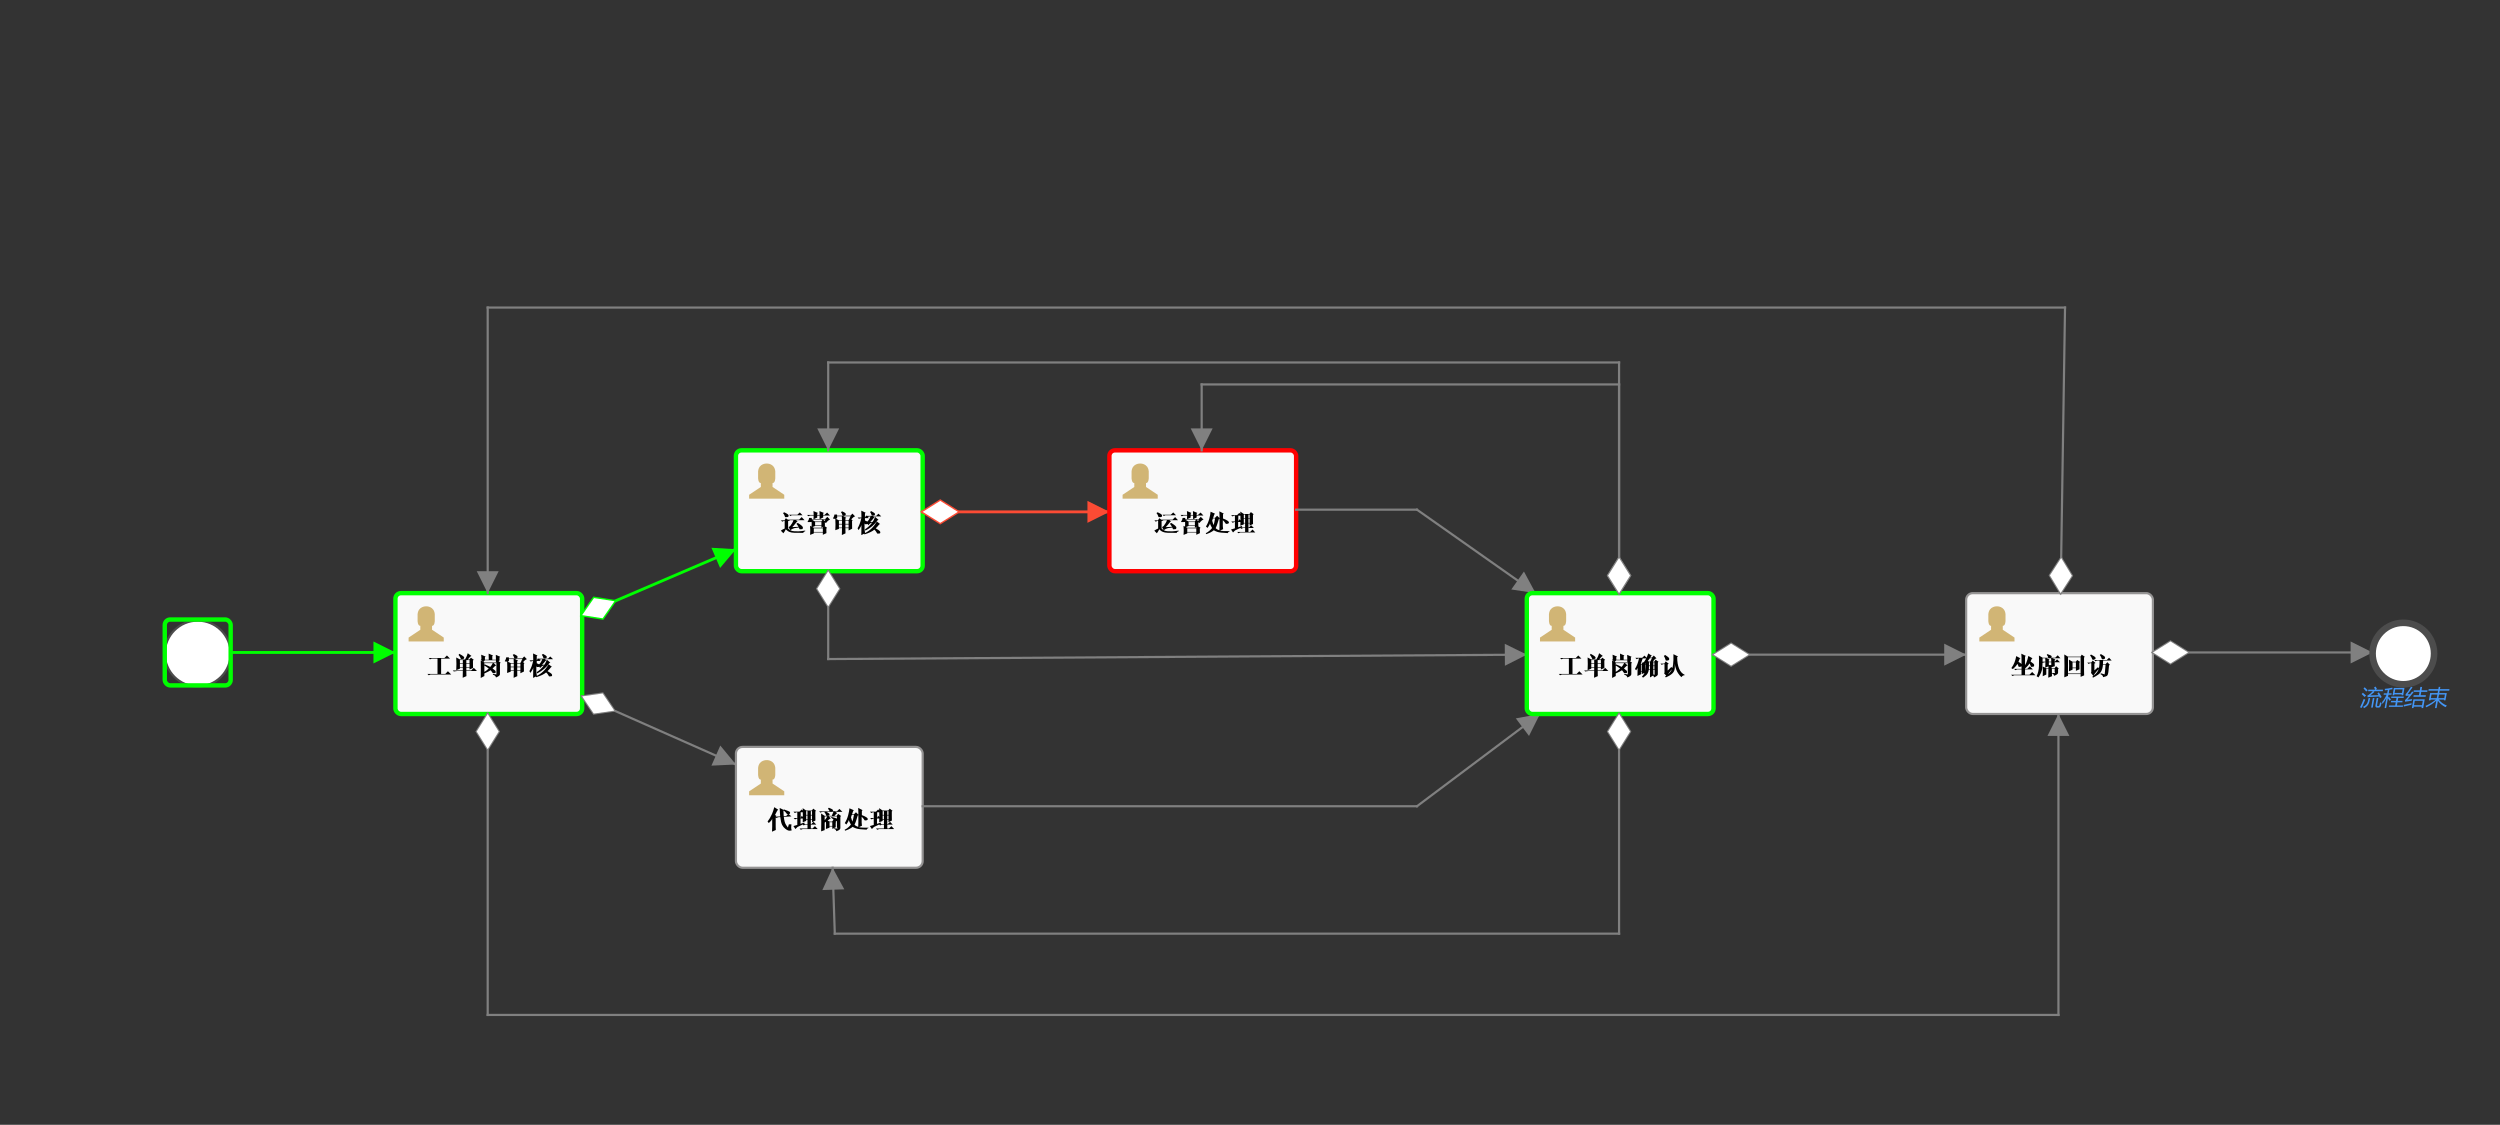 <?xml version="1.0" encoding="UTF-8"?>
<!DOCTYPE svg PUBLIC '-//W3C//DTD SVG 1.0//EN'
          'http://www.w3.org/TR/2001/REC-SVG-20010904/DTD/svg10.dtd'>
<svg xmlns:xlink="http://www.w3.org/1999/xlink" style="fill-opacity:1; color-rendering:auto; color-interpolation:auto; text-rendering:auto; stroke:black; stroke-linecap:square; stroke-miterlimit:10; shape-rendering:auto; stroke-opacity:1; fill:black; stroke-dasharray:none; font-weight:normal; stroke-width:1; font-family:'Dialog'; font-style:normal; stroke-linejoin:miter; font-size:12px; stroke-dashoffset:0; image-rendering:auto;" width="1138" height="512" xmlns="http://www.w3.org/2000/svg"
><rect width="100%" height="100%" fill="#333333" stroke="none"/><!--Generated by the Batik Graphics2D SVG Generator--><defs id="genericDefs"
  /><g
  ><g style="fill:rgb(255,255,255); fill-opacity:0; stroke-opacity:0; stroke:rgb(255,255,255);"
    ><rect x="0" width="1138" height="512" y="0" style="stroke:none;"
    /></g
    ><g style="font-size:11px; fill:white; text-rendering:optimizeLegibility; font-family:'宋体'; stroke:white; font-weight:bold;" id="start"
    ><circle r="15" style="stroke:none;" cx="90" cy="297.5"
      /><circle r="15" style="fill:none; stroke:rgb(76,76,76);" cx="90" cy="297.5"
      /><rect x="75" y="282" width="30" style="fill:none; stroke:lime; stroke-width:2;" rx="2.5" ry="2.5" height="30"
      /><line x1="105" x2="180" y1="297" style="fill:none; stroke:lime; stroke-width:1.3;" y2="297"
    /></g
    ><g transform="matrix(0,-1,1,0,180,297)" style="font-size:11px; fill:lime; text-rendering:optimizeLegibility; font-family:'宋体'; stroke:lime; font-weight:bold; stroke-width:1.3;"
    ><polygon style="stroke:none;" points=" 0 0 -5 -10 5 -10"
    /></g
    ><g style="font-size:11px; fill:rgb(249,249,249); text-rendering:optimizeLegibility; font-family:'宋体'; stroke:rgb(249,249,249); font-weight:bold;" id="complaint_consumer_service_check"
    ><rect x="180" y="270" width="85" style="stroke:none;" rx="3" ry="3" height="55"
      /><rect x="180" y="270" width="85" style="fill:none; stroke:rgb(149,148,148);" rx="3" ry="3" height="55"
      /><path d="M195.156 299.516 L202.297 299.516 L203.438 298.375 L204.844 299.781 L200.797 299.781 L200.797 306.781 L202.688 306.781 L203.891 305.547 L205.406 307.047 L195.984 307.047 Q195.984 307.047 195.156 307.375 L194.562 306.781 L199.156 306.781 L199.156 299.781 L196.578 299.781 Q196.578 299.781 195.75 300.125 L195.156 299.516 ZM209.352 300.469 L209.352 301.891 L210.68 301.891 L210.68 300.469 L209.352 300.469 ZM212.273 300.469 L212.273 301.891 L213.727 301.891 L213.727 300.469 L212.273 300.469 ZM209.352 302.141 L209.352 303.609 L210.68 303.609 L210.68 302.141 L209.352 302.141 ZM212.273 302.141 L212.273 303.609 L213.727 303.609 L213.727 302.141 L212.273 302.141 ZM208.742 298.141 L209.07 297.609 Q210.43 298.359 210.883 298.727 Q211.336 299.094 211.312 299.391 Q211.289 299.688 211.141 299.844 Q210.992 300 209.945 300 Q209.773 300 209.602 299.484 Q209.336 298.828 208.742 298.141 ZM212.273 305.453 Q212.273 307.219 212.32 307.781 L210.617 308.516 Q210.68 306.562 210.68 305.453 L208.023 305.453 L206.57 305.656 L206.117 305.188 L210.68 305.188 L210.68 303.859 L209.352 303.859 L209.352 304.375 L207.68 305.062 Q207.758 303.438 207.758 302.234 Q207.758 301.031 207.68 299.281 L209.398 300.203 L211.664 300.203 Q211.961 299.734 212.281 299.07 Q212.602 298.406 212.914 297.344 L214.602 298.578 Q214.258 298.703 213.844 299.133 Q213.43 299.562 212.914 300.203 L213.633 300.203 L214.383 299.391 L215.664 300.344 L215.289 300.641 Q215.289 303.266 215.32 304.078 L213.727 304.75 L213.727 303.859 L212.273 303.859 L212.273 305.188 L214.492 305.188 L215.68 304 L217.133 305.453 L212.273 305.453 ZM224.375 306.766 Q225.969 307 225.969 307 Q225.969 307 225.969 306.734 L225.969 301.844 L220.484 301.844 L220.484 307.734 L218.828 308.609 Q218.875 306.359 218.875 304.641 Q218.875 302.922 218.828 300.656 L220.531 301.578 L225.891 301.578 L226.625 300.672 L227.922 301.719 L227.578 301.969 L227.578 306.875 Q227.609 307.688 225.766 308.391 Q225.625 307.469 224.375 307.125 L224.375 306.766 ZM220.672 302.422 Q222.672 303.266 223.172 303.594 Q223.656 303.094 224.453 301.641 L225.891 302.922 L225.422 303.094 Q225.031 303.469 224.219 304.297 Q225.172 304.984 225.406 305.258 Q225.641 305.531 225.641 305.844 Q225.641 306.047 225.578 306.242 Q225.516 306.438 224.422 306.438 Q224.297 306.438 224.031 306.016 Q223.656 305.406 223.312 305.094 Q222.719 305.578 220.109 306.734 L219.875 306.188 Q221.5 305.328 222.484 304.328 Q221.594 303.609 220.391 302.875 L220.672 302.422 ZM219.141 300.078 Q219.141 299.047 219.047 298.016 L221.078 298.875 L220.734 299.172 L220.734 300.297 L222.484 300.297 Q222.484 298.531 222.422 297.516 L224.438 298.406 L224.094 298.703 L224.094 300.297 L225.75 300.297 Q225.75 299.094 225.688 298.078 L227.703 298.969 L227.359 299.312 Q227.359 300.172 227.406 300.688 L225.75 301.438 L225.75 300.547 L220.734 300.547 L219.984 301.344 L218.844 300.344 L219.141 300.078 ZM232.477 302.094 L232.477 303.469 L233.883 303.469 L233.883 302.094 L232.477 302.094 ZM235.43 302.094 L235.43 303.469 L236.883 303.469 L236.883 302.094 L235.43 302.094 ZM232.477 303.734 L232.477 305.156 L233.883 305.156 L233.883 303.734 L232.477 303.734 ZM235.43 303.734 L235.43 305.156 L236.883 305.156 L236.883 303.734 L235.43 303.734 ZM233.883 301.844 Q233.883 300.891 233.789 299.703 L235.82 300.688 L235.43 300.984 L235.43 301.844 L236.805 301.844 L237.445 300.891 L238.742 301.922 L238.445 302.188 Q238.445 305.062 238.492 305.672 L236.883 306.469 L236.883 305.406 L235.43 305.406 Q235.43 307.172 235.477 307.781 L233.805 308.547 Q233.883 307.266 233.883 305.406 L232.477 305.406 L232.477 305.75 L230.836 306.344 Q230.914 305.016 230.914 303.727 Q230.914 302.438 230.836 301.047 L232.477 301.844 L233.883 301.844 ZM233.398 298.109 L233.945 297.75 Q235.18 298.312 235.391 298.57 Q235.602 298.828 235.602 299.047 Q235.602 299.266 235.453 299.477 Q235.305 299.688 234.227 299.688 Q234.086 299.688 234.008 299.312 Q233.883 298.75 233.398 298.109 ZM237.227 301.031 L237.789 300 L231.648 300 Q231.695 300.203 231.695 300.469 Q231.695 300.766 231.484 301 Q231.273 301.234 230.531 301.172 Q229.789 301.109 229.789 300.984 Q229.789 300.812 229.961 300.594 Q230.305 300.125 230.445 299.219 L231.617 299.219 L231.648 299.734 L237.742 299.734 L238.617 298.797 L239.867 300.078 Q239.211 300.078 238.008 301.531 L237.227 301.031 ZM246.641 298.062 L247.188 297.656 Q248.672 298.484 248.781 298.68 Q248.891 298.875 248.891 299.047 Q248.891 299.312 248.734 299.5 Q248.578 299.688 247.5 299.688 Q247.375 299.688 247.281 299.266 Q247.109 298.656 246.641 298.062 ZM246.734 302.578 L247.797 302.578 Q248.094 302.141 248.289 301.797 Q248.484 301.453 248.953 300.328 L250.516 301.625 L250.094 301.797 Q248.062 304.766 244.516 306.547 L244.359 305.922 Q246.172 304.812 247.594 302.891 Q246.828 302.953 245.828 304.094 L245.094 302.531 Q245.516 302.484 246.031 301.711 Q246.547 300.938 246.859 300.078 L246.484 300.078 L245.281 300.375 L244.75 299.828 L249.469 299.828 L250.469 298.828 L251.766 300.078 L248.031 300.078 L248.75 300.594 L248.375 300.719 Q247.641 301.75 246.734 302.578 ZM249.734 302.375 L251.25 303.562 L250.859 303.688 Q250.094 304.672 249.234 305.5 Q250.734 306.359 251.031 306.703 Q251.328 307.047 251.328 307.344 Q251.328 307.469 251.227 307.688 Q251.125 307.906 250.031 307.906 Q249.859 307.906 249.609 307.344 Q249.172 306.531 248.594 306.094 Q247.25 307.297 244.078 308.266 L243.969 307.812 Q247.578 306.266 249.734 302.375 ZM244.141 305.672 Q244.141 306.219 244.375 307.734 L242.672 308.578 Q242.734 305.531 242.734 303.828 Q242.734 304.469 241.453 306.297 L240.969 305.5 Q242.125 303.516 242.688 300.859 L242.688 300.859 L241.531 301.125 L241.016 300.594 L242.734 300.594 Q242.734 299.172 242.656 297.453 L244.672 298.406 L244.328 298.703 L244.328 300.594 L244.328 300.594 L244.859 299.625 L246.094 300.859 L244.328 300.859 L244.328 301.922 Q245.234 302.266 245.469 302.508 Q245.703 302.75 245.703 303 Q245.703 303.219 245.617 303.43 Q245.531 303.641 244.484 303.641 Q244.312 303.641 244.109 303.172 Q243.766 302.531 244.141 302.531 L244.141 305.672 Z" style="fill:black; stroke:none;"
      /><g style="fill:black; stroke:black;" transform="translate(185,275)"
      ><path style="fill:#d1b575;stroke:none;" d="m 1,17 16,0 0,-1.778 -5.333,-3.555 0,-1.778 c 1.244,0 1.244,-2.311 1.244,-2.311 l 0,-3.022 C 12.556,0.822 9,1 9,1 c 0,0 -3.556,-0.178 -3.911,3.555 l 0,3.022 c 0,0 0,2.311 1.244,2.311 l 0,1.778 L 1,15.222 1,17 17,17" anchors="top left"
      /></g
      ><rect x="180" y="270" width="85" style="fill:none; stroke:lime; stroke-width:2;" rx="2.5" ry="2.5" height="55"
      /><line x1="222" x2="222" y1="325" style="fill:none; stroke:gray;" y2="462"
      /><line x1="222" x2="937" y1="462" style="fill:none; stroke:gray;" y2="462"
      /><line x1="937" x2="937" y1="462" style="fill:none; stroke:gray;" y2="325"
    /></g
    ><g transform="matrix(1,0,0,1,222,325)" style="font-size:11px; fill:gray; text-rendering:optimizeLegibility; font-family:'宋体'; stroke:gray; font-weight:bold;"
    ><polygon style="fill:none;" points=" 0 0 -5 8 0 16 5 8"
      /><polygon style="fill:white; stroke:none;" points=" 0 0 -5 8 0 16 5 8"
    /></g
    ><g transform="matrix(-1,0,0,-1,937,325)" style="font-size:11px; fill:gray; text-rendering:optimizeLegibility; font-family:'宋体'; stroke:gray; font-weight:bold;"
    ><polygon style="stroke:none;" points=" 0 0 -5 -10 5 -10"
    /></g
    ><g style="font-size:11px; fill:lime; text-rendering:optimizeLegibility; font-family:'宋体'; stroke:lime; font-weight:bold; stroke-width:1.3;"
    ><line y2="250" style="fill:none;" x1="265" x2="335" y1="280"
    /></g
    ><g transform="matrix(-0.394,-0.919,0.919,-0.394,265,280)" style="font-size:11px; fill:lime; text-rendering:optimizeLegibility; font-family:'宋体'; stroke:lime; font-weight:bold; stroke-width:1.3;"
    ><polygon style="fill:none;" points=" 0 0 -5 8 0 16 5 8"
      /><polygon style="fill:white; stroke:none;" points=" 0 0 -5 8 0 16 5 8"
    /></g
    ><g transform="matrix(-0.394,-0.919,0.919,-0.394,335,250)" style="font-size:11px; fill:lime; text-rendering:optimizeLegibility; font-family:'宋体'; stroke:lime; font-weight:bold; stroke-width:1.3;"
    ><polygon style="stroke:none;" points=" 0 0 -5 -10 5 -10"
    /></g
    ><g style="fill:gray; text-rendering:optimizeLegibility; font-size:11px; font-weight:bold; font-family:'宋体'; stroke:gray;"
    ><line y2="348" style="fill:none;" x1="265" x2="335" y1="317"
    /></g
    ><g transform="matrix(0.405,-0.914,0.914,0.405,265,317)" style="font-size:11px; fill:gray; text-rendering:optimizeLegibility; font-family:'宋体'; stroke:gray; font-weight:bold;"
    ><polygon style="fill:none;" points=" 0 0 -5 8 0 16 5 8"
      /><polygon style="fill:white; stroke:none;" points=" 0 0 -5 8 0 16 5 8"
    /></g
    ><g transform="matrix(0.405,-0.914,0.914,0.405,335,348)" style="font-size:11px; fill:gray; text-rendering:optimizeLegibility; font-family:'宋体'; stroke:gray; font-weight:bold;"
    ><polygon style="stroke:none;" points=" 0 0 -5 -10 5 -10"
    /></g
    ><g style="font-size:11px; fill:rgb(249,249,249); text-rendering:optimizeLegibility; font-family:'宋体'; stroke:rgb(249,249,249); font-weight:bold;" id="complaint_operation_manager_check"
    ><rect x="335" y="205" width="85" style="stroke:none;" rx="3" ry="3" height="55"
      /><rect x="335" y="205" width="85" style="fill:none; stroke:rgb(149,148,148);" rx="3" ry="3" height="55"
      /><path d="M359.219 234.312 L362.953 234.312 L364.062 233.266 L365.328 234.562 L360.375 234.562 Q360.375 234.562 359.797 234.906 L359.219 234.312 ZM358.953 239.891 Q359.391 239.812 359.773 239.336 Q360.156 238.859 360.586 238.133 Q361.016 237.406 361.188 236.797 L359.641 236.797 Q359.641 236.797 359.031 237.141 L358.438 236.547 L363.766 236.547 L364.922 235.375 L366.234 236.797 L362.312 236.797 L363.094 237.359 Q362.75 237.359 362.109 238.266 Q361.422 239.203 360.625 239.938 L363.469 239.812 Q363.172 239.156 362.516 238.438 L363.141 238.031 Q364.547 238.906 365.047 239.398 Q365.547 239.891 365.477 240.297 Q365.406 240.703 365.281 240.812 Q365.156 240.922 364.062 240.922 Q363.938 240.922 363.859 240.672 Q363.719 240.328 363.625 240.125 Q362.359 240.234 361.609 240.406 Q360.859 240.578 359.734 241.344 L358.953 239.891 ZM356.422 233.531 L356.984 233.188 Q358.406 233.875 358.711 234.18 Q359.016 234.484 358.969 234.805 Q358.922 235.125 358.75 235.273 Q358.578 235.422 357.5 235.422 Q357.328 235.422 357.234 235 Q357.109 234.391 356.422 233.531 ZM358.75 240.578 Q359.141 241.016 359.828 241.398 Q360.516 241.781 361.617 241.836 Q362.719 241.891 363.609 241.859 Q364.5 241.828 366.531 241.516 L366.531 241.828 Q365.672 242.094 365.672 242.562 Q362.734 242.562 361.469 242.516 Q360.203 242.469 359.406 242.148 Q358.609 241.828 358.141 241.359 Q357.672 240.922 357.672 240.922 Q357.672 240.922 357.461 241.398 Q357.25 241.875 356.594 242.75 L355.438 241.562 Q356.125 241.016 357.188 240.578 L357.188 237.094 L356.891 237.094 Q356.891 237.094 356.078 237.469 L355.469 236.844 L357.109 236.844 L357.719 235.875 L359.141 236.922 L358.75 237.234 L358.75 240.578 ZM369.414 240.109 Q369.477 239.156 369.477 238.492 Q369.477 237.828 369.414 236.484 L371.039 237.406 L373.867 237.406 L374.508 236.453 L375.805 237.484 L375.461 237.75 Q375.461 238.641 375.508 239.375 L373.914 240.172 L373.914 239.297 L371.039 239.297 L371.039 239.422 L369.414 240.109 ZM371.039 237.656 L371.039 239.031 L373.914 239.031 L373.914 237.656 L371.039 237.656 ZM376.148 240.578 Q376.148 242.047 376.195 242.688 L374.555 243.438 L374.555 242.391 L370.445 242.391 L370.445 242.812 L368.758 243.484 Q368.836 242.344 368.836 241.508 Q368.836 240.672 368.742 239.359 L370.445 240.234 L374.461 240.234 L375.086 239.281 L376.492 240.281 L376.148 240.578 ZM370.445 240.5 L370.445 242.125 L374.555 242.125 L374.555 240.5 L370.445 240.5 ZM370.289 236.375 Q370.383 235.297 370.383 234.656 L368.789 234.656 Q368.789 234.656 367.945 235 L367.383 234.391 L370.383 234.391 Q370.383 233.703 370.289 232.641 L372.336 233.484 L371.992 233.797 L371.992 234.391 L373.086 234.391 Q373.086 233.75 373.023 232.641 L375.039 233.484 L374.695 233.797 L374.695 234.391 L375.32 234.391 L376.508 233.312 L377.789 234.656 L374.695 234.656 Q374.695 235.078 374.742 235.547 L373.086 236.344 L373.086 234.656 L371.992 234.656 L371.992 235.594 L370.289 236.375 ZM375.195 237.578 L375.758 236.5 L369.539 236.5 Q369.586 236.797 369.586 237.016 Q369.586 237.234 369.516 237.406 Q369.445 237.578 369.297 237.617 Q369.148 237.656 367.977 237.656 Q367.805 237.656 367.695 237.633 Q367.586 237.609 367.586 237.531 Q367.586 237.438 367.852 237.094 Q368.195 236.672 368.32 235.766 L369.492 235.766 L369.539 236.234 L375.664 236.234 L376.586 235.25 L377.867 236.547 Q377.18 236.578 375.977 238.078 L375.195 237.578 ZM381.875 237.094 L381.875 238.469 L383.281 238.469 L383.281 237.094 L381.875 237.094 ZM384.828 237.094 L384.828 238.469 L386.281 238.469 L386.281 237.094 L384.828 237.094 ZM381.875 238.734 L381.875 240.156 L383.281 240.156 L383.281 238.734 L381.875 238.734 ZM384.828 238.734 L384.828 240.156 L386.281 240.156 L386.281 238.734 L384.828 238.734 ZM383.281 236.844 Q383.281 235.891 383.188 234.703 L385.219 235.688 L384.828 235.984 L384.828 236.844 L386.203 236.844 L386.844 235.891 L388.141 236.922 L387.844 237.188 Q387.844 240.062 387.891 240.672 L386.281 241.469 L386.281 240.406 L384.828 240.406 Q384.828 242.172 384.875 242.781 L383.203 243.547 Q383.281 242.266 383.281 240.406 L381.875 240.406 L381.875 240.75 L380.234 241.344 Q380.312 240.016 380.312 238.727 Q380.312 237.438 380.234 236.047 L381.875 236.844 L383.281 236.844 ZM382.797 233.109 L383.344 232.75 Q384.578 233.312 384.789 233.57 Q385 233.828 385 234.047 Q385 234.266 384.852 234.477 Q384.703 234.688 383.625 234.688 Q383.484 234.688 383.406 234.312 Q383.281 233.75 382.797 233.109 ZM386.625 236.031 L387.188 235 L381.047 235 Q381.094 235.203 381.094 235.469 Q381.094 235.766 380.883 236 Q380.672 236.234 379.93 236.172 Q379.188 236.109 379.188 235.984 Q379.188 235.812 379.359 235.594 Q379.703 235.125 379.844 234.219 L381.016 234.219 L381.047 234.734 L387.141 234.734 L388.016 233.797 L389.266 235.078 Q388.609 235.078 387.406 236.531 L386.625 236.031 ZM396.039 233.062 L396.586 232.656 Q398.07 233.484 398.18 233.68 Q398.289 233.875 398.289 234.047 Q398.289 234.312 398.133 234.5 Q397.977 234.688 396.898 234.688 Q396.773 234.688 396.68 234.266 Q396.508 233.656 396.039 233.062 ZM396.133 237.578 L397.195 237.578 Q397.492 237.141 397.688 236.797 Q397.883 236.453 398.352 235.328 L399.914 236.625 L399.492 236.797 Q397.461 239.766 393.914 241.547 L393.758 240.922 Q395.57 239.812 396.992 237.891 Q396.227 237.953 395.227 239.094 L394.492 237.531 Q394.914 237.484 395.43 236.711 Q395.945 235.938 396.258 235.078 L395.883 235.078 L394.68 235.375 L394.148 234.828 L398.867 234.828 L399.867 233.828 L401.164 235.078 L397.43 235.078 L398.148 235.594 L397.773 235.719 Q397.039 236.75 396.133 237.578 ZM399.133 237.375 L400.648 238.562 L400.258 238.688 Q399.492 239.672 398.633 240.5 Q400.133 241.359 400.43 241.703 Q400.727 242.047 400.727 242.344 Q400.727 242.469 400.625 242.688 Q400.523 242.906 399.43 242.906 Q399.258 242.906 399.008 242.344 Q398.57 241.531 397.992 241.094 Q396.648 242.297 393.477 243.266 L393.367 242.812 Q396.977 241.266 399.133 237.375 ZM393.539 240.672 Q393.539 241.219 393.773 242.734 L392.07 243.578 Q392.133 240.531 392.133 238.828 Q392.133 239.469 390.852 241.297 L390.367 240.5 Q391.523 238.516 392.086 235.859 L392.086 235.859 L390.93 236.125 L390.414 235.594 L392.133 235.594 Q392.133 234.172 392.055 232.453 L394.07 233.406 L393.727 233.703 L393.727 235.594 L393.727 235.594 L394.258 234.625 L395.492 235.859 L393.727 235.859 L393.727 236.922 Q394.633 237.266 394.867 237.508 Q395.102 237.75 395.102 238 Q395.102 238.219 395.016 238.43 Q394.93 238.641 393.883 238.641 Q393.711 238.641 393.508 238.172 Q393.164 237.531 393.539 237.531 L393.539 240.672 Z" style="fill:black; stroke:none;"
      /><g style="fill:black; stroke:black;" transform="translate(340,210)"
      ><path style="fill:#d1b575;stroke:none;" d="m 1,17 16,0 0,-1.778 -5.333,-3.555 0,-1.778 c 1.244,0 1.244,-2.311 1.244,-2.311 l 0,-3.022 C 12.556,0.822 9,1 9,1 c 0,0 -3.556,-0.178 -3.911,3.555 l 0,3.022 c 0,0 0,2.311 1.244,2.311 l 0,1.778 L 1,15.222 1,17 17,17" anchors="top left"
      /></g
      ><rect x="335" y="205" width="85" style="fill:none; stroke:lime; stroke-width:2;" rx="2.5" ry="2.5" height="55"
      /><line x1="377" x2="377" y1="260" style="fill:none; stroke:gray;" y2="300"
      /><line x1="377" x2="695" y1="300" style="fill:none; stroke:gray;" y2="298"
    /></g
    ><g transform="matrix(1,0,0,1,377,260)" style="font-size:11px; fill:gray; text-rendering:optimizeLegibility; font-family:'宋体'; stroke:gray; font-weight:bold;"
    ><polygon style="fill:none;" points=" 0 0 -5 8 0 16 5 8"
      /><polygon style="fill:white; stroke:none;" points=" 0 0 -5 8 0 16 5 8"
    /></g
    ><g transform="matrix(-0.006,-1,1,-0.006,695,298)" style="font-size:11px; fill:gray; text-rendering:optimizeLegibility; font-family:'宋体'; stroke:gray; font-weight:bold;"
    ><polygon style="stroke:none;" points=" 0 0 -5 -10 5 -10"
    /></g
    ><g style="font-size:11px; fill:rgb(252,75,52); text-rendering:optimizeLegibility; font-family:'宋体'; stroke:rgb(252,75,52); font-weight:bold; stroke-width:1.3;"
    ><line y2="233" style="fill:none;" x1="420" x2="505" y1="233"
    /></g
    ><g transform="matrix(0,-1,1,0,420,233)" style="font-size:11px; fill:rgb(252,75,52); text-rendering:optimizeLegibility; font-family:'宋体'; stroke:rgb(252,75,52); font-weight:bold; stroke-width:1.3;"
    ><polygon style="fill:none;" points=" 0 0 -5 8 0 16 5 8"
      /><polygon style="fill:white; stroke:none;" points=" 0 0 -5 8 0 16 5 8"
    /></g
    ><g transform="matrix(0,-1,1,0,505,233)" style="font-size:11px; fill:rgb(252,75,52); text-rendering:optimizeLegibility; font-family:'宋体'; stroke:rgb(252,75,52); font-weight:bold; stroke-width:1.3;"
    ><polygon style="stroke:none;" points=" 0 0 -5 -10 5 -10"
    /></g
    ><g style="font-size:11px; fill:rgb(249,249,249); text-rendering:optimizeLegibility; font-family:'宋体'; stroke:rgb(249,249,249); font-weight:bold;" id="complaint_operation_manager_handle"
    ><rect x="505" y="205" width="85" style="stroke:none;" rx="3" ry="3" height="55"
      /><rect x="505" y="205" width="85" style="fill:none; stroke:rgb(149,148,148);" rx="3" ry="3" height="55"
      /><path d="M529.219 234.312 L532.953 234.312 L534.062 233.266 L535.328 234.562 L530.375 234.562 Q530.375 234.562 529.797 234.906 L529.219 234.312 ZM528.953 239.891 Q529.391 239.812 529.773 239.336 Q530.156 238.859 530.586 238.133 Q531.016 237.406 531.188 236.797 L529.641 236.797 Q529.641 236.797 529.031 237.141 L528.438 236.547 L533.766 236.547 L534.922 235.375 L536.234 236.797 L532.312 236.797 L533.094 237.359 Q532.75 237.359 532.109 238.266 Q531.422 239.203 530.625 239.938 L533.469 239.812 Q533.172 239.156 532.516 238.438 L533.141 238.031 Q534.547 238.906 535.047 239.398 Q535.547 239.891 535.477 240.297 Q535.406 240.703 535.281 240.812 Q535.156 240.922 534.062 240.922 Q533.938 240.922 533.859 240.672 Q533.719 240.328 533.625 240.125 Q532.359 240.234 531.609 240.406 Q530.859 240.578 529.734 241.344 L528.953 239.891 ZM526.422 233.531 L526.984 233.188 Q528.406 233.875 528.711 234.18 Q529.016 234.484 528.969 234.805 Q528.922 235.125 528.75 235.273 Q528.578 235.422 527.5 235.422 Q527.328 235.422 527.234 235 Q527.109 234.391 526.422 233.531 ZM528.75 240.578 Q529.141 241.016 529.828 241.398 Q530.516 241.781 531.617 241.836 Q532.719 241.891 533.609 241.859 Q534.5 241.828 536.531 241.516 L536.531 241.828 Q535.672 242.094 535.672 242.562 Q532.734 242.562 531.469 242.516 Q530.203 242.469 529.406 242.148 Q528.609 241.828 528.141 241.359 Q527.672 240.922 527.672 240.922 Q527.672 240.922 527.461 241.398 Q527.25 241.875 526.594 242.75 L525.438 241.562 Q526.125 241.016 527.188 240.578 L527.188 237.094 L526.891 237.094 Q526.891 237.094 526.078 237.469 L525.469 236.844 L527.109 236.844 L527.719 235.875 L529.141 236.922 L528.75 237.234 L528.75 240.578 ZM539.414 240.109 Q539.477 239.156 539.477 238.492 Q539.477 237.828 539.414 236.484 L541.039 237.406 L543.867 237.406 L544.508 236.453 L545.805 237.484 L545.461 237.75 Q545.461 238.641 545.508 239.375 L543.914 240.172 L543.914 239.297 L541.039 239.297 L541.039 239.422 L539.414 240.109 ZM541.039 237.656 L541.039 239.031 L543.914 239.031 L543.914 237.656 L541.039 237.656 ZM546.148 240.578 Q546.148 242.047 546.195 242.688 L544.555 243.438 L544.555 242.391 L540.445 242.391 L540.445 242.812 L538.758 243.484 Q538.836 242.344 538.836 241.508 Q538.836 240.672 538.742 239.359 L540.445 240.234 L544.461 240.234 L545.086 239.281 L546.492 240.281 L546.148 240.578 ZM540.445 240.5 L540.445 242.125 L544.555 242.125 L544.555 240.5 L540.445 240.5 ZM540.289 236.375 Q540.383 235.297 540.383 234.656 L538.789 234.656 Q538.789 234.656 537.945 235 L537.383 234.391 L540.383 234.391 Q540.383 233.703 540.289 232.641 L542.336 233.484 L541.992 233.797 L541.992 234.391 L543.086 234.391 Q543.086 233.75 543.023 232.641 L545.039 233.484 L544.695 233.797 L544.695 234.391 L545.32 234.391 L546.508 233.312 L547.789 234.656 L544.695 234.656 Q544.695 235.078 544.742 235.547 L543.086 236.344 L543.086 234.656 L541.992 234.656 L541.992 235.594 L540.289 236.375 ZM545.195 237.578 L545.758 236.5 L539.539 236.5 Q539.586 236.797 539.586 237.016 Q539.586 237.234 539.516 237.406 Q539.445 237.578 539.297 237.617 Q539.148 237.656 537.977 237.656 Q537.805 237.656 537.695 237.633 Q537.586 237.609 537.586 237.531 Q537.586 237.438 537.852 237.094 Q538.195 236.672 538.32 235.766 L539.492 235.766 L539.539 236.234 L545.664 236.234 L546.586 235.25 L547.867 236.547 Q547.18 236.578 545.977 238.078 L545.195 237.578 ZM552.125 235.984 Q551.953 236.5 551.781 237.016 Q552.219 238.734 552.375 239.031 Q552.719 238.297 553.109 235.984 L552.125 235.984 ZM555.266 235.984 L554.828 236.234 Q554.531 237.141 554.234 238.172 Q553.938 239.25 553.375 240.406 Q553.938 241.047 555.156 241.453 Q556.375 241.859 559.734 241.766 L559.734 241.906 Q559 242.172 558.906 242.672 Q555.25 242.516 554.047 242.086 Q552.844 241.656 552.547 241.359 Q552.547 241.359 551.82 241.898 Q551.094 242.438 549.141 243.141 L548.844 242.734 Q549.844 242.219 550.547 241.594 Q551.25 240.969 551.734 240.359 Q550.828 238.781 550.766 238.219 Q550.766 238.734 549.688 240.312 L548.938 239.672 Q549.969 238.047 550.484 236.07 Q551 234.094 551.062 232.938 L553.031 233.797 Q552.859 234 552.711 234.305 Q552.562 234.609 552.219 235.719 L553.062 235.719 L554.031 234.75 L555.266 235.984 ZM556.625 236.781 L556.625 239.5 Q556.625 240.156 556.766 240.875 L555.047 241.656 Q555.125 240.359 555.125 239.5 L555.125 234.859 Q555.125 234.312 555.047 232.75 L557.062 233.797 L556.719 234.094 L556.719 236.031 Q558.094 236.547 558.805 237.039 Q559.516 237.531 559.391 238 Q559.266 238.469 558.125 238.469 Q557.953 238.469 557.781 238.125 Q557.359 237.438 556.625 236.781 ZM560.367 241.016 Q561.648 240.672 562.133 240.5 L562.133 237.609 L561.914 237.609 Q561.914 237.609 561.102 237.984 L560.492 237.359 L562.133 237.359 L562.133 234.734 L561.82 234.734 Q561.82 234.734 560.992 235.078 L560.414 234.484 L563.117 234.484 L564.133 233.469 L565.367 234.734 L563.68 234.734 L563.68 237.359 L563.68 237.359 L564.133 236.344 L565.367 237.609 L563.602 237.609 L563.602 240.031 L565.305 239.422 L565.492 239.891 Q563.852 240.625 562.227 241.438 L561.273 242.375 L560.367 241.016 ZM564.602 239.312 Q564.664 237.531 564.664 236.242 Q564.664 234.953 564.586 232.875 L566.18 233.969 L568.742 233.969 L569.398 233.094 L570.695 234.094 L570.352 234.344 L570.352 236.375 Q570.352 237.75 570.383 238.516 L568.836 239.281 L568.836 238.266 L568.289 238.266 L568.289 240.109 L568.523 240.109 L569.539 239.094 L570.773 240.359 L568.289 240.359 L568.289 242.125 L569.086 242.125 L570.164 241.047 L571.414 242.391 L564.57 242.391 Q564.57 242.391 563.727 242.719 L563.164 242.125 L566.773 242.125 L566.773 240.359 L565.82 240.359 Q565.82 240.359 565.008 240.734 L564.398 240.109 L566.773 240.109 L566.773 238.266 L566.18 238.266 L566.18 238.688 L564.602 239.312 ZM566.18 234.219 L566.18 235.938 L566.773 235.938 L566.773 234.219 L566.18 234.219 ZM568.289 234.219 L568.289 235.938 L568.836 235.938 L568.836 234.219 L568.289 234.219 ZM566.18 236.203 L566.18 238 L566.773 238 L566.773 236.203 L566.18 236.203 ZM568.289 236.203 L568.289 238 L568.836 238 L568.836 236.203 L568.289 236.203 Z" style="fill:black; stroke:none;"
      /><g style="fill:black; stroke:black;" transform="translate(510,210)"
      ><path style="fill:#d1b575;stroke:none;" d="m 1,17 16,0 0,-1.778 -5.333,-3.555 0,-1.778 c 1.244,0 1.244,-2.311 1.244,-2.311 l 0,-3.022 C 12.556,0.822 9,1 9,1 c 0,0 -3.556,-0.178 -3.911,3.555 l 0,3.022 c 0,0 0,2.311 1.244,2.311 l 0,1.778 L 1,15.222 1,17 17,17" anchors="top left"
      /></g
      ><rect x="505" y="205" width="85" style="fill:none; stroke:red; stroke-width:2;" rx="2.5" ry="2.5" height="55"
      /><line x1="590" x2="645" y1="232" style="fill:none; stroke:gray;" y2="232"
      /><line x1="645" x2="699" y1="232" style="fill:none; stroke:gray;" y2="270"
    /></g
    ><g transform="matrix(0.576,-0.818,0.818,0.576,699,270)" style="font-size:11px; fill:gray; text-rendering:optimizeLegibility; font-family:'宋体'; stroke:gray; font-weight:bold;"
    ><polygon style="stroke:none;" points=" 0 0 -5 -10 5 -10"
    /></g
    ><g style="font-size:11px; fill:rgb(249,249,249); text-rendering:optimizeLegibility; font-family:'宋体'; stroke:rgb(249,249,249); font-weight:bold;" id="complaint_agent_handle"
    ><rect x="335" y="340" width="85" style="stroke:none;" rx="3" ry="3" height="55"
      /><rect x="335" y="340" width="85" style="fill:none; stroke:rgb(149,148,148);" rx="3" ry="3" height="55"
      /><path d="M358.656 376.703 L359.094 375.234 L360.266 375.234 Q360.094 376.703 360.164 377.133 Q360.234 377.562 360.359 377.906 Q360.438 378.125 359.234 378.125 Q359.141 378.125 358.734 378.016 Q358.328 377.906 357.469 377.258 Q356.609 376.609 356.047 375.539 Q355.484 374.469 355.188 371.938 L354.422 371.969 L353.344 372.328 L352.609 371.75 L355.141 371.625 Q355.062 370.547 355.016 369.82 Q354.969 369.094 354.906 367.781 L356.969 368.797 L356.625 369.094 Q356.656 370.766 356.734 371.531 L357.859 371.453 L358.859 370.438 L360.266 371.625 L356.797 371.844 Q357.047 374.375 357.82 375.516 Q358.594 376.656 358.656 376.703 ZM356.688 368.922 L356.812 368.438 Q359.375 369.312 359.523 369.609 Q359.672 369.906 359.672 370.031 Q359.672 370.203 359.539 370.398 Q359.406 370.594 358.328 370.594 Q358.156 370.594 357.984 370.203 Q357.641 369.656 356.688 368.922 ZM353.094 371.672 L353.094 376.312 Q353.094 377 353.141 377.812 L351.422 378.578 Q351.5 377.047 351.5 376.359 L351.5 372.625 Q351.469 373.266 349.953 374.641 L349.391 373.984 Q349.953 373.266 350.445 372.422 Q350.938 371.578 351.43 370.484 Q351.922 369.391 352.453 367.422 L354.25 368.578 Q353.906 368.75 353.531 369.516 Q353.141 370.344 352.797 370.984 L353.391 371.375 L353.094 371.672 ZM361.164 376.016 Q362.445 375.672 362.93 375.5 L362.93 372.609 L362.711 372.609 Q362.711 372.609 361.898 372.984 L361.289 372.359 L362.93 372.359 L362.93 369.734 L362.617 369.734 Q362.617 369.734 361.789 370.078 L361.211 369.484 L363.914 369.484 L364.93 368.469 L366.164 369.734 L364.477 369.734 L364.477 372.359 L364.477 372.359 L364.93 371.344 L366.164 372.609 L364.398 372.609 L364.398 375.031 L366.102 374.422 L366.289 374.891 Q364.648 375.625 363.023 376.438 L362.07 377.375 L361.164 376.016 ZM365.398 374.312 Q365.461 372.531 365.461 371.242 Q365.461 369.953 365.383 367.875 L366.977 368.969 L369.539 368.969 L370.195 368.094 L371.492 369.094 L371.148 369.344 L371.148 371.375 Q371.148 372.75 371.18 373.516 L369.633 374.281 L369.633 373.266 L369.086 373.266 L369.086 375.109 L369.32 375.109 L370.336 374.094 L371.57 375.359 L369.086 375.359 L369.086 377.125 L369.883 377.125 L370.961 376.047 L372.211 377.391 L365.367 377.391 Q365.367 377.391 364.523 377.719 L363.961 377.125 L367.57 377.125 L367.57 375.359 L366.617 375.359 Q366.617 375.359 365.805 375.734 L365.195 375.109 L367.57 375.109 L367.57 373.266 L366.977 373.266 L366.977 373.688 L365.398 374.312 ZM366.977 369.219 L366.977 370.938 L367.57 370.938 L367.57 369.219 L366.977 369.219 ZM369.086 369.219 L369.086 370.938 L369.633 370.938 L369.633 369.219 L369.086 369.219 ZM366.977 371.203 L366.977 373 L367.57 373 L367.57 371.203 L366.977 371.203 ZM369.086 371.203 L369.086 373 L369.633 373 L369.633 371.203 L369.086 371.203 ZM377.594 374.25 L377.594 375.969 L378.859 375.969 L378.859 374.25 L377.594 374.25 ZM375.938 373.094 L377.625 373.984 L378.781 373.984 L379.453 373.031 L380.719 374.125 L380.422 374.375 L380.422 376.562 L378.859 377.297 L378.859 376.219 L377.594 376.219 L377.594 376.781 L375.953 377.359 Q376.031 376.266 376.031 375.367 Q376.031 374.469 375.938 373.094 ZM375.25 369.688 L375.891 369.328 Q377.594 370.297 377.609 370.617 Q377.625 370.938 377.453 371.133 Q377.281 371.328 376.203 371.328 Q376.078 371.328 375.984 370.938 Q375.859 370.422 375.25 369.688 ZM376.891 368.109 L377.281 367.672 Q378.828 368.312 379.023 368.531 Q379.219 368.75 379.219 368.875 Q379.219 369.094 378.969 369.312 L380.969 369.312 L382.109 368.219 L383.469 369.562 L374.266 369.562 Q374.266 369.562 373.438 369.906 L372.844 369.312 L377.578 369.312 Q377.625 368.922 376.891 368.109 ZM376.797 371.203 L378.188 372.484 Q377.844 372.609 377.281 373.094 Q376.688 373.609 375.062 374.672 L374.703 374.078 Q375.984 372.922 376.797 371.203 ZM378.344 372.234 L378.469 371.859 Q381.234 372.578 381.305 372.812 Q381.375 373.047 381.375 373.266 Q381.375 373.516 381.289 373.648 Q381.203 373.781 380.156 373.781 Q379.984 373.781 379.766 373.438 Q379.422 372.922 378.344 372.234 ZM379.547 377.047 Q381.281 377.172 381.281 377.172 Q381.281 377.172 380.969 376.562 L380.969 371.625 L375.391 371.625 L375.391 377.859 L373.781 378.438 Q373.844 376.391 373.844 374.227 Q373.844 372.062 373.766 370.312 L375.391 371.375 L378.609 371.375 Q379.25 370.031 379.531 369.062 L381.156 370.125 Q380.812 370.203 379.828 371.375 L380.891 371.375 L381.516 370.453 L382.875 371.453 L382.531 371.75 L382.531 376.906 Q382.609 377.781 380.688 378.375 Q380.625 377.516 379.547 377.297 L379.547 377.047 ZM387.727 370.984 Q387.555 371.5 387.383 372.016 Q387.82 373.734 387.977 374.031 Q388.32 373.297 388.711 370.984 L387.727 370.984 ZM390.867 370.984 L390.43 371.234 Q390.133 372.141 389.836 373.172 Q389.539 374.25 388.977 375.406 Q389.539 376.047 390.758 376.453 Q391.977 376.859 395.336 376.766 L395.336 376.906 Q394.602 377.172 394.508 377.672 Q390.852 377.516 389.648 377.086 Q388.445 376.656 388.148 376.359 Q388.148 376.359 387.422 376.898 Q386.695 377.438 384.742 378.141 L384.445 377.734 Q385.445 377.219 386.148 376.594 Q386.852 375.969 387.336 375.359 Q386.43 373.781 386.367 373.219 Q386.367 373.734 385.289 375.312 L384.539 374.672 Q385.57 373.047 386.086 371.07 Q386.602 369.094 386.664 367.938 L388.633 368.797 Q388.461 369 388.312 369.305 Q388.164 369.609 387.82 370.719 L388.664 370.719 L389.633 369.75 L390.867 370.984 ZM392.227 371.781 L392.227 374.5 Q392.227 375.156 392.367 375.875 L390.648 376.656 Q390.727 375.359 390.727 374.5 L390.727 369.859 Q390.727 369.312 390.648 367.75 L392.664 368.797 L392.32 369.094 L392.32 371.031 Q393.695 371.547 394.406 372.039 Q395.117 372.531 394.992 373 Q394.867 373.469 393.727 373.469 Q393.555 373.469 393.383 373.125 Q392.961 372.438 392.227 371.781 ZM395.969 376.016 Q397.25 375.672 397.734 375.5 L397.734 372.609 L397.516 372.609 Q397.516 372.609 396.703 372.984 L396.094 372.359 L397.734 372.359 L397.734 369.734 L397.422 369.734 Q397.422 369.734 396.594 370.078 L396.016 369.484 L398.719 369.484 L399.734 368.469 L400.969 369.734 L399.281 369.734 L399.281 372.359 L399.281 372.359 L399.734 371.344 L400.969 372.609 L399.203 372.609 L399.203 375.031 L400.906 374.422 L401.094 374.891 Q399.453 375.625 397.828 376.438 L396.875 377.375 L395.969 376.016 ZM400.203 374.312 Q400.266 372.531 400.266 371.242 Q400.266 369.953 400.188 367.875 L401.781 368.969 L404.344 368.969 L405 368.094 L406.297 369.094 L405.953 369.344 L405.953 371.375 Q405.953 372.75 405.984 373.516 L404.438 374.281 L404.438 373.266 L403.891 373.266 L403.891 375.109 L404.125 375.109 L405.141 374.094 L406.375 375.359 L403.891 375.359 L403.891 377.125 L404.688 377.125 L405.766 376.047 L407.016 377.391 L400.172 377.391 Q400.172 377.391 399.328 377.719 L398.766 377.125 L402.375 377.125 L402.375 375.359 L401.422 375.359 Q401.422 375.359 400.609 375.734 L400 375.109 L402.375 375.109 L402.375 373.266 L401.781 373.266 L401.781 373.688 L400.203 374.312 ZM401.781 369.219 L401.781 370.938 L402.375 370.938 L402.375 369.219 L401.781 369.219 ZM403.891 369.219 L403.891 370.938 L404.438 370.938 L404.438 369.219 L403.891 369.219 ZM401.781 371.203 L401.781 373 L402.375 373 L402.375 371.203 L401.781 371.203 ZM403.891 371.203 L403.891 373 L404.438 373 L404.438 371.203 L403.891 371.203 Z" style="fill:black; stroke:none;"
      /><g style="fill:black; stroke:black;" transform="translate(340,345)"
      ><path style="fill:#d1b575;stroke:none;" d="m 1,17 16,0 0,-1.778 -5.333,-3.555 0,-1.778 c 1.244,0 1.244,-2.311 1.244,-2.311 l 0,-3.022 C 12.556,0.822 9,1 9,1 c 0,0 -3.556,-0.178 -3.911,3.555 l 0,3.022 c 0,0 0,2.311 1.244,2.311 l 0,1.778 L 1,15.222 1,17 17,17" anchors="top left"
      /></g
      ><line x1="420" x2="645" y1="367" style="fill:none; stroke:gray;" y2="367"
      /><line x1="645" x2="701" y1="367" style="fill:none; stroke:gray;" y2="325"
    /></g
    ><g transform="matrix(-0.6,-0.8,0.8,-0.6,701,325)" style="font-size:11px; fill:gray; text-rendering:optimizeLegibility; font-family:'宋体'; stroke:gray; font-weight:bold;"
    ><polygon style="stroke:none;" points=" 0 0 -5 -10 5 -10"
    /></g
    ><g style="font-size:11px; fill:rgb(249,249,249); text-rendering:optimizeLegibility; font-family:'宋体'; stroke:rgb(249,249,249); font-weight:bold;" id="complaint_consumer_service_confirm"
    ><rect x="695" y="270" width="85" style="stroke:none;" rx="3" ry="3" height="55"
      /><rect x="695" y="270" width="85" style="fill:none; stroke:rgb(149,148,148);" rx="3" ry="3" height="55"
      /><path d="M710.156 299.516 L717.297 299.516 L718.438 298.375 L719.844 299.781 L715.797 299.781 L715.797 306.781 L717.688 306.781 L718.891 305.547 L720.406 307.047 L710.984 307.047 Q710.984 307.047 710.156 307.375 L709.562 306.781 L714.156 306.781 L714.156 299.781 L711.578 299.781 Q711.578 299.781 710.75 300.125 L710.156 299.516 ZM724.352 300.469 L724.352 301.891 L725.68 301.891 L725.68 300.469 L724.352 300.469 ZM727.273 300.469 L727.273 301.891 L728.727 301.891 L728.727 300.469 L727.273 300.469 ZM724.352 302.141 L724.352 303.609 L725.68 303.609 L725.68 302.141 L724.352 302.141 ZM727.273 302.141 L727.273 303.609 L728.727 303.609 L728.727 302.141 L727.273 302.141 ZM723.742 298.141 L724.07 297.609 Q725.43 298.359 725.883 298.727 Q726.336 299.094 726.312 299.391 Q726.289 299.688 726.141 299.844 Q725.992 300 724.945 300 Q724.773 300 724.602 299.484 Q724.336 298.828 723.742 298.141 ZM727.273 305.453 Q727.273 307.219 727.32 307.781 L725.617 308.516 Q725.68 306.562 725.68 305.453 L723.023 305.453 L721.57 305.656 L721.117 305.188 L725.68 305.188 L725.68 303.859 L724.352 303.859 L724.352 304.375 L722.68 305.062 Q722.758 303.438 722.758 302.234 Q722.758 301.031 722.68 299.281 L724.398 300.203 L726.664 300.203 Q726.961 299.734 727.281 299.07 Q727.602 298.406 727.914 297.344 L729.602 298.578 Q729.258 298.703 728.844 299.133 Q728.43 299.562 727.914 300.203 L728.633 300.203 L729.383 299.391 L730.664 300.344 L730.289 300.641 Q730.289 303.266 730.32 304.078 L728.727 304.75 L728.727 303.859 L727.273 303.859 L727.273 305.188 L729.492 305.188 L730.68 304 L732.133 305.453 L727.273 305.453 ZM739.375 306.766 Q740.969 307 740.969 307 Q740.969 307 740.969 306.734 L740.969 301.844 L735.484 301.844 L735.484 307.734 L733.828 308.609 Q733.875 306.359 733.875 304.641 Q733.875 302.922 733.828 300.656 L735.531 301.578 L740.891 301.578 L741.625 300.672 L742.922 301.719 L742.578 301.969 L742.578 306.875 Q742.609 307.688 740.766 308.391 Q740.625 307.469 739.375 307.125 L739.375 306.766 ZM735.672 302.422 Q737.672 303.266 738.172 303.594 Q738.656 303.094 739.453 301.641 L740.891 302.922 L740.422 303.094 Q740.031 303.469 739.219 304.297 Q740.172 304.984 740.406 305.258 Q740.641 305.531 740.641 305.844 Q740.641 306.047 740.578 306.242 Q740.516 306.438 739.422 306.438 Q739.297 306.438 739.031 306.016 Q738.656 305.406 738.312 305.094 Q737.719 305.578 735.109 306.734 L734.875 306.188 Q736.5 305.328 737.484 304.328 Q736.594 303.609 735.391 302.875 L735.672 302.422 ZM734.141 300.078 Q734.141 299.047 734.047 298.016 L736.078 298.875 L735.734 299.172 L735.734 300.297 L737.484 300.297 Q737.484 298.531 737.422 297.516 L739.438 298.406 L739.094 298.703 L739.094 300.297 L740.75 300.297 Q740.75 299.094 740.688 298.078 L742.703 298.969 L742.359 299.312 Q742.359 300.172 742.406 300.688 L740.75 301.438 L740.75 300.547 L735.734 300.547 L734.984 301.344 L733.844 300.344 L734.141 300.078 ZM751.039 299.609 Q750.57 300.25 750.086 300.859 L750.648 301.203 L751.117 301.203 L751.977 299.609 L751.039 299.609 ZM750.289 297.438 L751.977 298.531 L751.602 298.656 Q751.383 298.969 751.164 299.344 L751.93 299.344 L752.805 298.406 L754.039 299.656 Q753.398 299.688 752.367 301.203 L753.008 301.203 L753.633 300.281 L754.945 301.234 L754.648 301.547 L754.648 306.953 Q754.695 307.641 752.883 308.375 Q752.836 307.438 751.805 307.219 L751.805 306.969 Q753.32 307.094 753.32 307.094 Q753.32 307.094 753.242 307.047 Q753.164 307 753.164 306.734 L753.164 304.938 L752.586 304.938 L752.586 307.469 L751.07 308.375 L751.07 304.938 L750.523 304.938 Q750.398 305.922 749.898 306.695 Q749.398 307.469 747.914 308.484 L747.414 307.984 Q748.227 307.172 748.617 306.266 Q749.008 305.359 749.031 303.688 Q749.055 302.016 749.055 301.891 Q749.055 301.891 748.648 302.312 L747.977 301.797 Q748.617 301.031 749.195 300.016 Q749.773 299 750.289 297.438 ZM750.602 301.453 L750.602 302.953 L751.07 302.953 L751.07 301.453 L750.602 301.453 ZM752.586 301.453 L752.586 302.953 L753.086 302.953 L753.086 301.453 L752.586 301.453 ZM750.602 303.219 L750.57 304.672 L751.07 304.672 L751.07 303.219 L750.602 303.219 ZM752.586 303.219 L752.586 304.672 L753.086 304.672 L753.086 303.219 L752.586 303.219 ZM746.961 302.484 L746.961 305.531 L747.289 305.531 L747.289 302.484 L746.961 302.484 ZM745.367 307.688 Q745.445 305.844 745.445 304.094 Q745.445 304.094 744.773 305.141 L744.242 304.5 Q745.445 302.609 746.086 299.688 L745.82 299.688 Q745.82 299.688 744.992 300.062 L744.414 299.438 L747.508 299.438 L748.586 298.422 L749.742 299.688 L747.773 299.688 Q747.336 300.938 746.867 302.234 L747.242 302.234 L747.898 301.359 L749.195 302.359 L748.852 302.609 Q748.852 304.938 748.883 306.188 L747.289 306.859 L747.289 305.797 L746.961 305.797 L746.961 306.953 L745.367 307.688 ZM761.75 297.781 L763.844 298.828 L763.453 299.141 Q763.453 302.312 764.336 304.375 Q765.219 306.438 766.812 307.125 L766.812 307.391 Q766.047 307.312 765.359 308.25 Q763.781 306.703 763.117 305.047 Q762.453 303.391 762.375 302.031 Q762.375 302.234 762.375 303.758 Q762.375 305.281 761.477 306.312 Q760.578 307.344 758.281 308.359 L757.938 307.906 Q759.75 306.781 760.547 305.602 Q761.344 304.422 761.578 302.57 Q761.812 300.719 761.75 297.781 ZM757.984 298.141 Q759.594 299.219 759.719 299.5 Q759.844 299.781 759.844 299.953 Q759.844 300.25 759.633 300.484 Q759.422 300.719 758.375 300.719 Q758.203 300.719 758.109 300.203 Q757.938 299.484 757.391 298.578 L757.984 298.141 ZM755.844 302.062 L757.594 302.062 L758.234 301.062 L759.625 302.141 L759.125 302.438 L759.125 305.25 L760.781 303.609 L761.391 304.203 Q759.422 306.484 758.766 307.844 L757.516 306.562 Q757.688 306.312 757.688 305.922 L757.688 302.312 L757.047 302.312 Q757.047 302.312 756.422 302.656 L755.844 302.062 Z" style="fill:black; stroke:none;"
      /><g style="fill:black; stroke:black;" transform="translate(700,275)"
      ><path style="fill:#d1b575;stroke:none;" d="m 1,17 16,0 0,-1.778 -5.333,-3.555 0,-1.778 c 1.244,0 1.244,-2.311 1.244,-2.311 l 0,-3.022 C 12.556,0.822 9,1 9,1 c 0,0 -3.556,-0.178 -3.911,3.555 l 0,3.022 c 0,0 0,2.311 1.244,2.311 l 0,1.778 L 1,15.222 1,17 17,17" anchors="top left"
      /></g
      ><rect x="695" y="270" width="85" style="fill:none; stroke:lime; stroke-width:2;" rx="2.5" ry="2.5" height="55"
      /><line x1="737" x2="737" y1="270" style="fill:none; stroke:gray;" y2="165"
      /><line x1="737" x2="377" y1="165" style="fill:none; stroke:gray;" y2="165"
      /><line x1="377" x2="377" y1="165" style="fill:none; stroke:gray;" y2="205"
    /></g
    ><g transform="matrix(-1,0,0,-1,737,270)" style="font-size:11px; fill:gray; text-rendering:optimizeLegibility; font-family:'宋体'; stroke:gray; font-weight:bold;"
    ><polygon style="fill:none;" points=" 0 0 -5 8 0 16 5 8"
      /><polygon style="fill:white; stroke:none;" points=" 0 0 -5 8 0 16 5 8"
    /></g
    ><g transform="matrix(1,0,0,1,377,205)" style="font-size:11px; fill:gray; text-rendering:optimizeLegibility; font-family:'宋体'; stroke:gray; font-weight:bold;"
    ><polygon style="stroke:none;" points=" 0 0 -5 -10 5 -10"
    /></g
    ><g style="fill:gray; text-rendering:optimizeLegibility; font-size:11px; font-weight:bold; font-family:'宋体'; stroke:gray;"
    ><line y2="298" style="fill:none;" x1="780" x2="895" y1="298"
    /></g
    ><g transform="matrix(0,-1,1,0,780,298)" style="font-size:11px; fill:gray; text-rendering:optimizeLegibility; font-family:'宋体'; stroke:gray; font-weight:bold;"
    ><polygon style="fill:none;" points=" 0 0 -5 8 0 16 5 8"
      /><polygon style="fill:white; stroke:none;" points=" 0 0 -5 8 0 16 5 8"
    /></g
    ><g transform="matrix(0,-1,1,0,895,298)" style="font-size:11px; fill:gray; text-rendering:optimizeLegibility; font-family:'宋体'; stroke:gray; font-weight:bold;"
    ><polygon style="stroke:none;" points=" 0 0 -5 -10 5 -10"
    /></g
    ><g style="fill:gray; text-rendering:optimizeLegibility; font-size:11px; font-weight:bold; font-family:'宋体'; stroke:gray;"
    ><line y2="175" style="fill:none;" x1="737" x2="737" y1="270"
      /><line y2="175" style="fill:none;" x1="737" x2="547" y1="175"
      /><line y2="205" style="fill:none;" x1="547" x2="547" y1="175"
    /></g
    ><g transform="matrix(-1,0,0,-1,737,270)" style="font-size:11px; fill:gray; text-rendering:optimizeLegibility; font-family:'宋体'; stroke:gray; font-weight:bold;"
    ><polygon style="fill:none;" points=" 0 0 -5 8 0 16 5 8"
      /><polygon style="fill:white; stroke:none;" points=" 0 0 -5 8 0 16 5 8"
    /></g
    ><g transform="matrix(1,0,0,1,547,205)" style="font-size:11px; fill:gray; text-rendering:optimizeLegibility; font-family:'宋体'; stroke:gray; font-weight:bold;"
    ><polygon style="stroke:none;" points=" 0 0 -5 -10 5 -10"
    /></g
    ><g style="fill:gray; text-rendering:optimizeLegibility; font-size:11px; font-weight:bold; font-family:'宋体'; stroke:gray;"
    ><line y2="425" style="fill:none;" x1="737" x2="737" y1="325"
      /><line y2="425" style="fill:none;" x1="737" x2="380" y1="425"
      /><line y2="395" style="fill:none;" x1="380" x2="379" y1="425"
    /></g
    ><g transform="matrix(1,0,0,1,737,325)" style="font-size:11px; fill:gray; text-rendering:optimizeLegibility; font-family:'宋体'; stroke:gray; font-weight:bold;"
    ><polygon style="fill:none;" points=" 0 0 -5 8 0 16 5 8"
      /><polygon style="fill:white; stroke:none;" points=" 0 0 -5 8 0 16 5 8"
    /></g
    ><g transform="matrix(-0.999,0.033,-0.033,-0.999,379,395)" style="font-size:11px; fill:gray; text-rendering:optimizeLegibility; font-family:'宋体'; stroke:gray; font-weight:bold;"
    ><polygon style="stroke:none;" points=" 0 0 -5 -10 5 -10"
    /></g
    ><g style="font-size:11px; fill:rgb(249,249,249); text-rendering:optimizeLegibility; font-family:'宋体'; stroke:rgb(249,249,249); font-weight:bold;" id="complaint_agent_follow_up"
    ><rect x="895" y="270" width="85" style="stroke:none;" rx="3" ry="3" height="55"
      /><rect x="895" y="270" width="85" style="fill:none; stroke:rgb(149,148,148);" rx="3" ry="3" height="55"
      /><path d="M917.781 298.656 L919.734 299.688 L919.359 299.859 Q919.094 300.516 918.797 301.281 Q919.609 301.719 920 302.062 Q920.391 302.406 920.391 302.75 Q920.391 302.922 920.234 303.242 Q920.078 303.562 919 303.562 Q918.875 303.562 918.734 303.094 Q918.484 302.406 918.297 302.203 Q917.766 303.266 916.266 304.578 L915.562 304.125 Q916.547 302.781 917.039 301.453 Q917.531 300.125 917.781 298.656 ZM923.297 298.594 L925.203 299.656 Q924.938 299.781 924.812 299.992 Q924.688 300.203 924.297 301.109 Q925.234 301.75 925.602 302.094 Q925.969 302.438 925.969 302.781 Q925.969 303 925.844 303.281 Q925.719 303.562 924.625 303.562 Q924.5 303.562 924.328 303.047 Q924.031 302.266 923.781 302 Q923.344 302.953 921.766 304.359 L921.062 303.906 Q921.875 302.875 922.414 301.586 Q922.953 300.297 923.297 298.594 ZM920.203 299.438 Q920.203 298.828 920.109 297.547 L922.188 298.578 L921.797 298.875 L921.797 304.469 L922.828 304.469 L923.953 303.312 L925.375 304.719 L921.797 304.719 L921.797 307.125 L923.812 307.125 L925.047 305.891 L926.531 307.391 L916.891 307.391 Q916.891 307.391 916.062 307.719 L915.469 307.125 L920.203 307.125 L920.203 304.719 L918.219 304.719 Q918.219 304.719 917.391 305.062 L916.812 304.469 L920.203 304.469 L920.203 299.438 ZM928.117 298.391 L929.789 299.391 L932.367 299.391 Q932.273 298.656 931.68 298.109 L931.977 297.75 Q933.711 298.359 933.812 298.555 Q933.914 298.75 933.914 298.875 Q933.914 299.141 933.711 299.391 L935.539 299.391 L936.68 298.281 L937.914 299.656 L929.789 299.656 Q929.789 302.406 929.617 304.227 Q929.445 306.047 927.898 308.359 L927.07 307.812 Q928.07 305.703 928.133 303.109 Q928.195 300.516 928.117 298.391 ZM932.633 301.453 L932.633 302.75 L933.742 302.75 L933.742 301.453 L932.633 301.453 ZM933.914 306.312 Q935.508 306.391 935.508 306.391 Q935.508 306.391 935.289 305.875 L935.289 304.422 L934.008 304.422 Q934.008 306.906 934.055 307.812 L932.367 308.484 Q932.445 306.953 932.445 304.422 L931.477 304.422 L931.477 307.047 L929.836 307.828 Q929.914 306.359 929.914 305.516 Q929.914 304.672 929.836 303.391 L931.508 304.156 L932.445 304.156 L932.445 303 L932.539 303 L932.539 303.297 L930.992 303.891 Q931.07 302.656 931.07 301.453 L930.82 301.453 L929.633 301.75 L929.102 301.203 L931.07 301.203 Q931.07 300.422 930.977 299.406 L932.93 300.203 L932.633 300.469 L932.633 301.203 L933.742 301.203 Q933.742 300.547 933.664 299.422 L935.633 300.203 L935.289 300.516 L935.289 301.203 L935.32 301.203 L936.383 300.141 L937.695 301.453 L935.289 301.453 Q935.289 302.531 935.336 303.266 L933.742 303.734 L933.742 303 L933.867 303 L933.867 304.156 L935.242 304.156 L935.93 303.281 L937.148 304.297 L936.836 304.547 L936.836 306.188 Q936.93 306.953 934.992 307.641 Q934.945 306.734 933.914 306.531 L933.914 306.312 ZM943.422 301.5 L943.422 303.906 L944.953 303.906 L944.953 301.5 L943.422 301.5 ZM941.781 305.562 Q941.859 304.156 941.859 303.023 Q941.859 301.891 941.781 300.266 L943.453 301.234 L944.906 301.234 L945.547 300.422 L946.891 301.328 L946.547 301.625 Q946.547 303.984 946.594 304.672 L944.953 305.359 L944.953 304.156 L943.422 304.156 L943.422 304.844 L941.781 305.562 ZM948.656 299.312 L948.656 305.156 Q948.656 306.141 948.703 307.438 L947.094 308.094 L947.094 306.828 L941.359 306.828 L941.359 307.641 L939.672 308.312 Q939.75 306.734 939.75 303.211 Q939.75 299.688 939.672 297.922 L941.359 298.922 L947.062 298.922 L947.594 297.984 L949 298.969 L948.656 299.312 ZM941.359 299.172 L941.359 306.562 L947.094 306.562 L947.094 299.172 L941.359 299.172 ZM951.398 298.359 L951.82 297.938 Q953.258 298.703 953.625 299.023 Q953.992 299.344 953.922 299.711 Q953.852 300.078 953.125 300.32 Q952.398 300.562 952.211 299.656 Q952.039 299.094 951.398 298.359 ZM955.492 304.328 Q954.93 304.984 954.242 305.773 Q953.555 306.562 952.898 307.672 L951.789 306.266 Q951.961 306.047 951.961 305.797 L951.961 301.891 L951.352 301.891 Q951.352 301.891 950.742 302.234 L950.148 301.625 L951.867 301.625 L952.617 300.703 L953.898 301.797 L953.367 302.062 L953.367 305.172 L955.008 303.703 L955.492 304.328 ZM960.039 302.875 Q959.867 304.891 959.719 306.008 Q959.57 307.125 959.227 307.516 Q958.883 307.906 957.32 308.25 Q957.289 307.344 956.164 306.906 L956.289 306.453 Q958.023 307 958.023 307 Q958.023 307 958.172 305.82 Q958.32 304.641 958.445 302.656 L957.258 302.656 Q957.117 304.5 956.367 305.797 Q955.617 307.094 952.664 308.5 L952.508 307.906 Q954.398 306.703 955.086 305.156 Q955.773 303.609 955.695 300.688 L954.492 300.688 Q954.492 300.688 953.883 301.031 L953.289 300.422 L959.008 300.422 L960.039 299.391 L961.242 300.688 L957.336 300.688 Q957.289 301.109 957.258 302.406 L958.398 302.406 L959.273 301.422 L960.43 302.656 L960.039 302.875 ZM956.32 297.734 Q957.945 298.656 958.094 298.914 Q958.242 299.172 958.242 299.391 Q958.242 299.562 958.18 299.734 Q958.117 299.906 957.422 300.109 Q956.727 300.312 956.555 299.438 Q956.383 298.875 955.82 298.141 L956.32 297.734 Z" style="fill:black; stroke:none;"
      /><g style="fill:black; stroke:black;" transform="translate(900,275)"
      ><path style="fill:#d1b575;stroke:none;" d="m 1,17 16,0 0,-1.778 -5.333,-3.555 0,-1.778 c 1.244,0 1.244,-2.311 1.244,-2.311 l 0,-3.022 C 12.556,0.822 9,1 9,1 c 0,0 -3.556,-0.178 -3.911,3.555 l 0,3.022 c 0,0 0,2.311 1.244,2.311 l 0,1.778 L 1,15.222 1,17 17,17" anchors="top left"
      /></g
      ><line x1="980" x2="1080" y1="297" style="fill:none; stroke:gray;" y2="297"
    /></g
    ><g transform="matrix(0,-1,1,0,980,297)" style="font-size:11px; fill:gray; text-rendering:optimizeLegibility; font-family:'宋体'; stroke:gray; font-weight:bold;"
    ><polygon style="fill:none;" points=" 0 0 -5 8 0 16 5 8"
      /><polygon style="fill:white; stroke:none;" points=" 0 0 -5 8 0 16 5 8"
    /></g
    ><g transform="matrix(0,-1,1,0,1080,297)" style="font-size:11px; fill:gray; text-rendering:optimizeLegibility; font-family:'宋体'; stroke:gray; font-weight:bold;"
    ><polygon style="stroke:none;" points=" 0 0 -5 -10 5 -10"
    /></g
    ><g style="fill:gray; text-rendering:optimizeLegibility; font-size:11px; font-weight:bold; font-family:'宋体'; stroke:gray;"
    ><line y2="140" style="fill:none;" x1="938" x2="940" y1="270"
      /><line y2="140" style="fill:none;" x1="940" x2="222" y1="140"
      /><line y2="270" style="fill:none;" x1="222" x2="222" y1="140"
    /></g
    ><g transform="matrix(-1,-0.015,0.015,-1,938,270)" style="font-size:11px; fill:gray; text-rendering:optimizeLegibility; font-family:'宋体'; stroke:gray; font-weight:bold;"
    ><polygon style="fill:none;" points=" 0 0 -5 8 0 16 5 8"
      /><polygon style="fill:white; stroke:none;" points=" 0 0 -5 8 0 16 5 8"
    /></g
    ><g transform="matrix(1,0,0,1,222,270)" style="font-size:11px; fill:gray; text-rendering:optimizeLegibility; font-family:'宋体'; stroke:gray; font-weight:bold;"
    ><polygon style="stroke:none;" points=" 0 0 -5 -10 5 -10"
    /></g
    ><g style="font-size:11px; fill:white; text-rendering:optimizeLegibility; font-family:'宋体'; stroke:white; font-weight:bold;" id="end"
    ><circle r="14" style="stroke:none;" cx="1094" cy="297.5"
      /><circle style="fill:none; stroke-width:3; stroke:rgb(76,76,76);" r="14" cx="1094" cy="297.5"
    /></g
    ><g style="fill:rgb(67,150,246); font-style:italic; text-rendering:optimizeLegibility; font-size:10px; font-family:'微软雅黑'; stroke:rgb(67,150,246);"
    ><path style="stroke:none;" d="M1082.859 315.156 Q1083.469 316.031 1084.172 317.297 Q1083.766 317.516 1083.391 317.75 Q1083.219 317.391 1083.031 317.062 Q1080.625 317.172 1078.594 317.281 Q1078.281 317.297 1077.781 317.406 L1077.594 316.672 Q1077.984 316.484 1078.344 316.219 Q1079.219 315.578 1080.141 314.625 L1077.969 314.625 L1078.078 313.938 L1081.172 313.938 Q1080.922 313.359 1080.656 312.922 L1081.359 312.531 Q1081.641 312.984 1082 313.609 L1081.422 313.938 L1084.75 313.938 L1084.641 314.625 L1080.328 314.625 L1080.906 314.906 Q1079.844 315.875 1078.922 316.547 Q1080.516 316.5 1082.672 316.422 Q1082.422 315.953 1082.188 315.562 L1082.859 315.156 ZM1081.891 317.703 L1082.625 317.703 L1082.047 320.969 Q1081.969 321.422 1082.328 321.422 L1082.656 321.422 Q1082.969 321.422 1083.141 320.922 Q1083.297 320.406 1083.438 319.703 Q1083.75 319.859 1084.109 319.984 Q1083.906 320.797 1083.766 321.234 Q1083.484 322.109 1082.688 322.109 L1082.078 322.109 Q1081.125 322.109 1081.312 320.969 L1081.891 317.703 ZM1078.188 317.75 L1078.922 317.75 Q1078.547 319.875 1078 320.734 Q1077.422 321.688 1076.094 322.359 Q1075.922 321.984 1075.703 321.703 Q1076.922 321.125 1077.359 320.359 Q1077.859 319.625 1078.188 317.75 ZM1074.266 321.969 Q1075.156 320.25 1075.953 318.172 Q1076.344 318.359 1076.672 318.469 Q1075.938 320.172 1075.078 322.219 L1074.266 321.969 ZM1080.109 317.75 L1080.844 317.75 L1080.078 322.094 L1079.344 322.094 L1080.109 317.75 ZM1075.016 315.922 L1075.594 315.359 Q1076.297 315.906 1077.047 316.625 Q1076.625 317.031 1076.359 317.25 Q1075.5 316.344 1075.016 315.922 ZM1075.859 313.375 L1076.422 312.859 Q1077.047 313.422 1077.781 314.203 L1077.109 314.781 Q1076.453 313.969 1075.859 313.375 ZM1089.672 313.141 L1094.516 313.141 L1093.938 316.5 L1093.203 316.5 L1093.266 316.094 L1089.906 316.094 L1089.844 316.5 L1089.094 316.5 L1089.672 313.141 ZM1084.312 319.594 Q1085.531 318.172 1086.375 316.25 L1085.016 316.25 L1085.125 315.609 L1086.641 315.609 L1086.922 314.078 Q1086.297 314.156 1085.641 314.234 Q1085.625 313.906 1085.547 313.562 Q1087.234 313.422 1088.984 313.031 L1089.094 313.719 Q1088.375 313.859 1087.641 313.969 L1087.344 315.609 L1088.703 315.609 L1088.594 316.25 L1087.234 316.25 L1087.016 317.531 L1087.469 317.203 Q1087.781 317.609 1088.375 318.484 L1087.703 318.969 Q1087.266 318.234 1086.969 317.797 L1086.172 322.312 L1085.469 322.312 L1086.297 317.641 Q1085.484 319.312 1084.5 320.438 Q1084.422 320.016 1084.312 319.594 ZM1087.5 321.125 L1090.297 321.125 L1090.547 319.688 L1088.328 319.688 L1088.438 319.031 L1090.656 319.031 L1090.891 317.703 L1088.438 317.703 L1088.547 317.047 L1094.234 317.047 L1094.125 317.703 L1091.672 317.703 L1091.438 319.031 L1093.656 319.031 L1093.547 319.688 L1091.328 319.688 L1091.078 321.125 L1093.875 321.125 L1093.75 321.781 L1087.375 321.781 L1087.5 321.125 ZM1093.672 313.812 L1090.312 313.812 L1090.031 315.422 L1093.391 315.422 L1093.672 313.812 ZM1098.578 318.328 L1103.734 318.328 L1103.047 322.297 L1102.281 322.297 L1102.375 321.688 L1098.734 321.688 L1098.641 322.297 L1097.891 322.297 L1098.578 318.328 ZM1098.703 316.469 L1101.094 316.469 L1101.359 314.953 L1098.641 314.953 L1098.766 314.25 L1101.484 314.25 L1101.75 312.688 L1102.531 312.688 L1102.266 314.25 L1105 314.25 L1104.875 314.953 L1102.141 314.953 L1101.875 316.469 L1104.266 316.469 L1104.141 317.172 L1098.578 317.172 L1098.703 316.469 ZM1095.828 318.547 Q1097.172 318.375 1098.031 318.219 Q1097.906 318.609 1097.812 318.969 Q1096.703 319.125 1094.781 319.422 L1094.75 318.703 Q1095.484 318.047 1096.594 316.641 Q1095.766 316.688 1095.094 316.75 L1095.016 316.078 Q1096.141 314.875 1097.484 312.609 L1098.188 312.906 Q1096.75 314.984 1095.906 316.031 Q1096.484 316.016 1097.094 315.984 Q1097.531 315.422 1098 314.75 L1098.672 315.109 Q1097.219 316.969 1095.828 318.547 ZM1102.844 319.016 L1099.203 319.016 L1098.859 321 L1102.5 321 L1102.844 319.016 ZM1094.156 320.859 Q1096.016 320.5 1097.797 320.094 Q1097.703 320.484 1097.641 320.828 Q1096 321.156 1094.219 321.609 L1094.156 320.859 ZM1113.828 321.188 Q1113.422 321.578 1113.172 321.891 Q1110.984 320.797 1109.734 318.969 L1109.141 322.312 L1108.406 322.312 L1109 318.953 Q1107.125 320.688 1104.469 321.969 Q1104.328 321.703 1104.078 321.328 Q1106.672 320.219 1108.797 318.453 L1106.422 318.453 L1106.359 318.781 L1105.625 318.781 L1106.203 315.484 L1109.609 315.484 L1109.797 314.391 L1105.406 314.391 L1105.531 313.703 L1109.922 313.703 L1110.109 312.656 L1110.844 312.656 L1110.656 313.703 L1115 313.703 L1114.875 314.391 L1110.531 314.391 L1110.344 315.484 L1113.766 315.484 L1113.188 318.781 L1112.453 318.781 L1112.516 318.453 L1110.109 318.453 Q1111.516 320.266 1113.828 321.188 ZM1112.922 316.141 L1110.234 316.141 L1109.938 317.781 L1112.625 317.781 L1112.922 316.141 ZM1106.828 316.141 L1106.531 317.781 L1109.203 317.781 L1109.5 316.141 L1106.828 316.141 Z"
    /></g
  ></g
></svg
>
